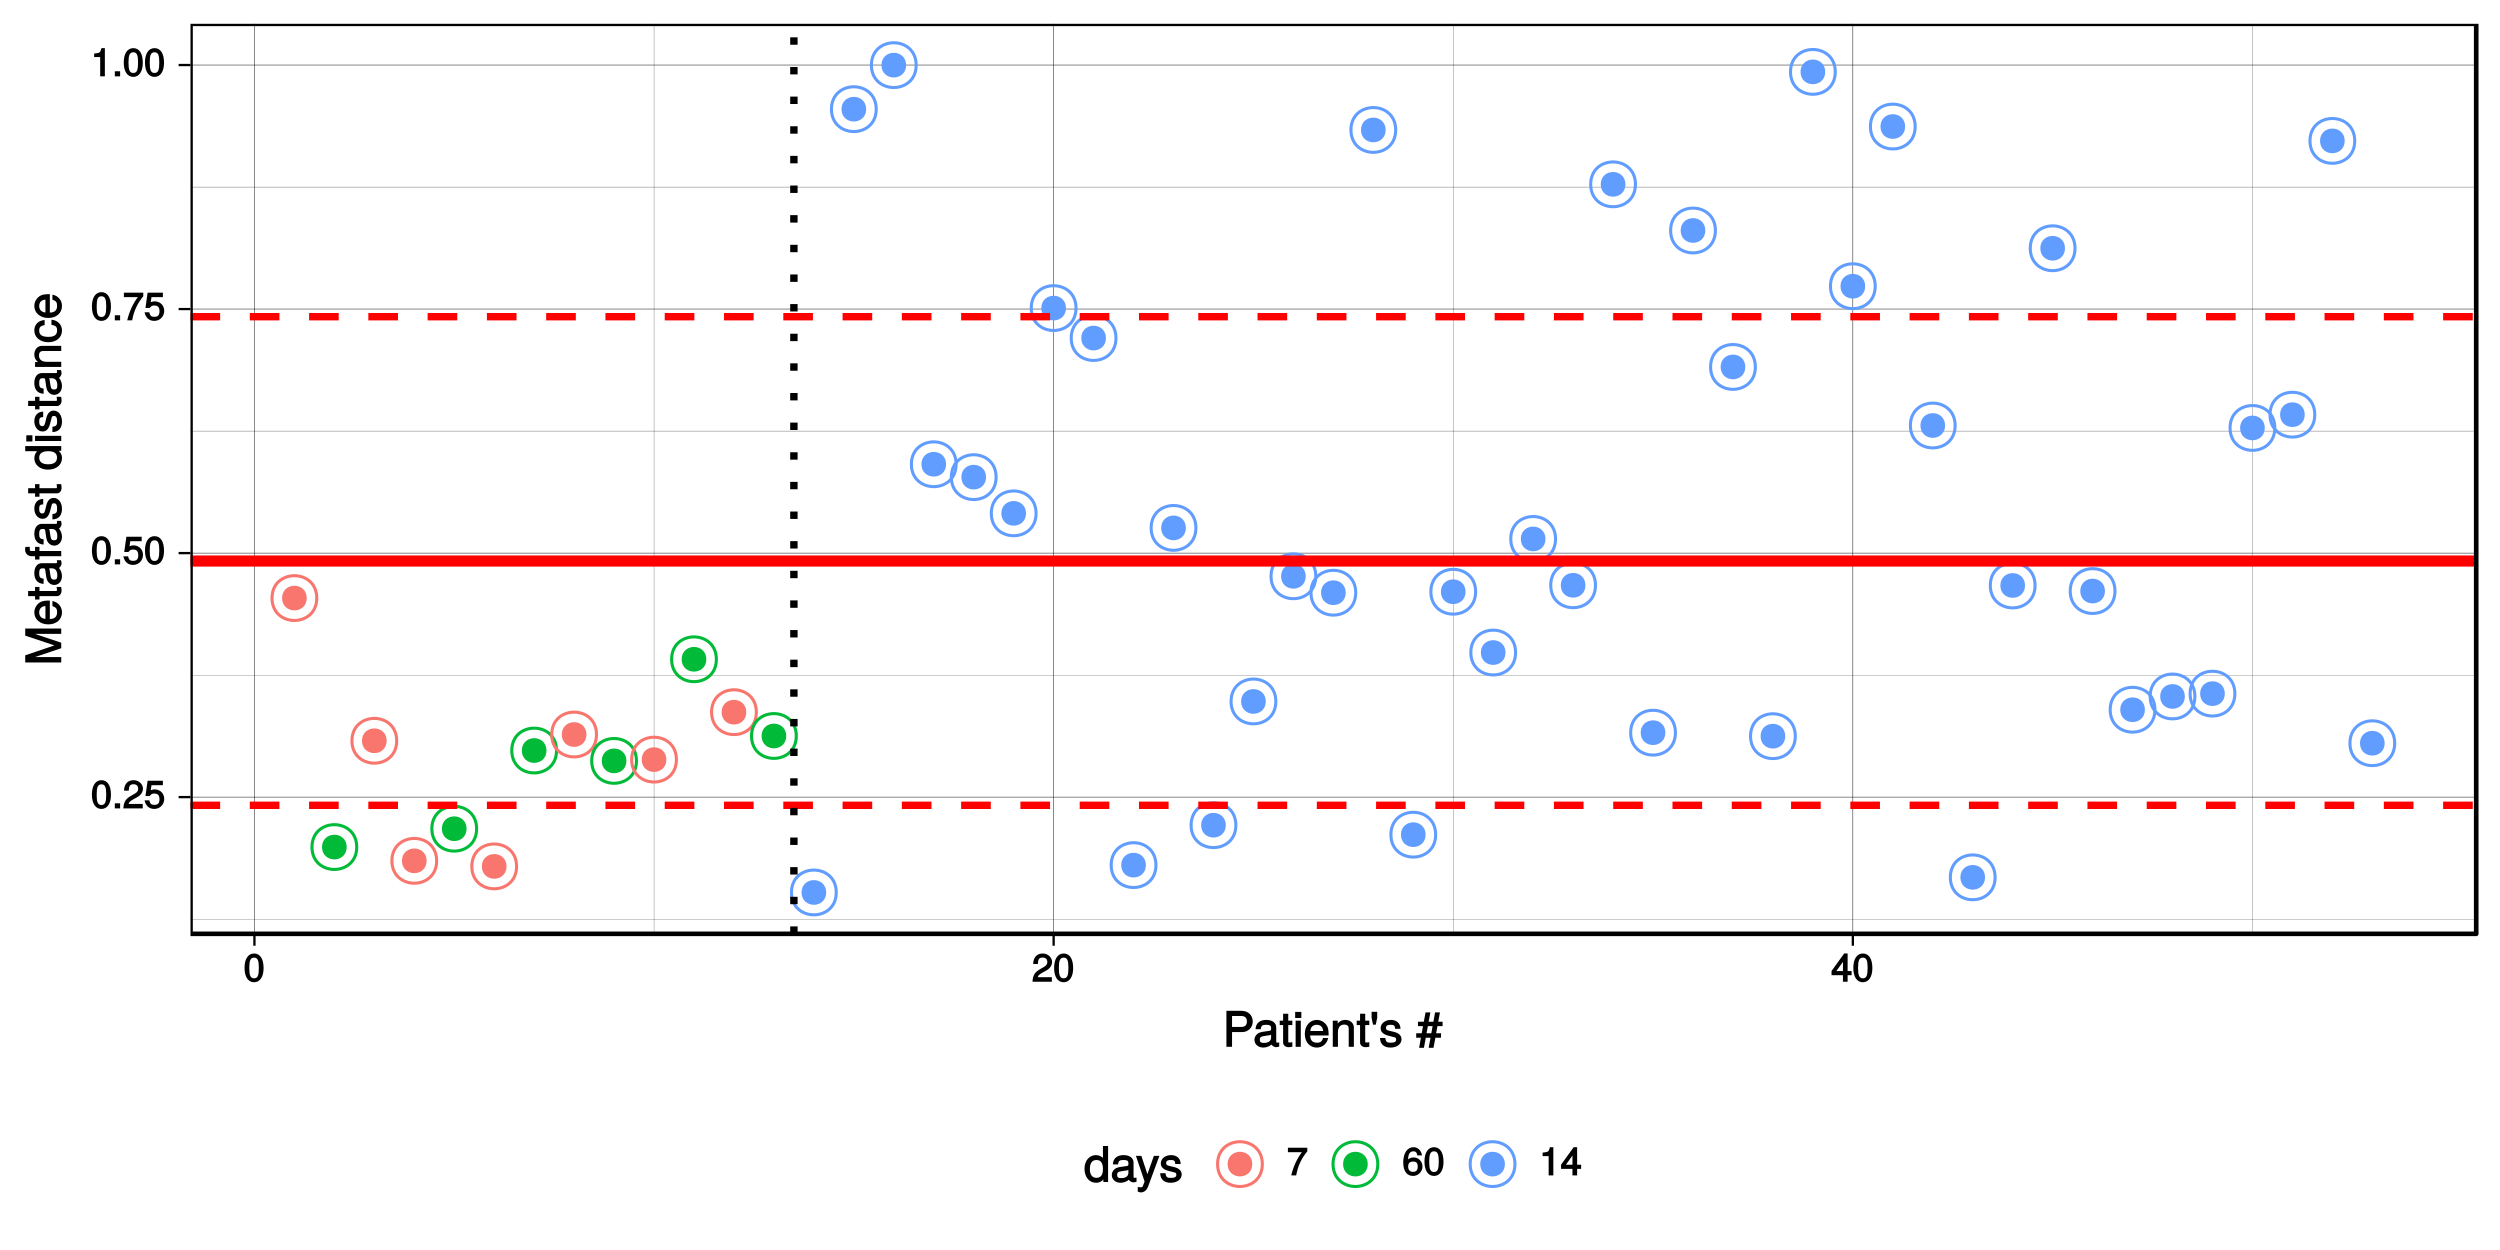 <?xml version="1.0" encoding="UTF-8"?>
<svg xmlns="http://www.w3.org/2000/svg" xmlns:xlink="http://www.w3.org/1999/xlink" width="576pt" height="288pt" viewBox="0 0 576 288" version="1.1">
<defs>
<g>
<symbol overflow="visible" id="glyph0-0">
<path style="stroke:none;" d=""/>
</symbol>
<symbol overflow="visible" id="glyph0-1">
<path style="stroke:none;" d="M 4.609 -3.125 C 4.609 -5.297 3.781 -6.5 2.422 -6.5 C 1.078 -6.5 0.219 -5.281 0.219 -3.188 C 0.219 -1.078 1.078 0.125 2.422 0.125 C 3.734 0.125 4.609 -1.078 4.609 -3.125 Z M 3.516 -3.203 C 3.516 -1.438 3.266 -0.781 2.406 -0.781 C 1.578 -0.781 1.312 -1.469 1.312 -3.172 C 1.312 -4.875 1.578 -5.547 2.422 -5.547 C 3.25 -5.547 3.516 -4.875 3.516 -3.203 Z M 3.516 -3.203 "/>
</symbol>
<symbol overflow="visible" id="glyph0-2">
<path style="stroke:none;" d="M 1.828 -0.125 L 1.828 -1.172 L 0.609 -1.172 L 0.609 0 L 1.828 0 Z M 1.828 -0.125 "/>
</symbol>
<symbol overflow="visible" id="glyph0-3">
<path style="stroke:none;" d="M 4.641 -4.547 C 4.641 -5.594 3.672 -6.5 2.5 -6.5 C 1.219 -6.5 0.328 -5.719 0.281 -4.078 L 1.359 -4.078 C 1.422 -5.25 1.703 -5.562 2.469 -5.562 C 3.172 -5.562 3.547 -5.188 3.547 -4.516 C 3.547 -4.031 3.297 -3.703 2.75 -3.391 L 1.938 -2.922 C 0.641 -2.188 0.219 -1.5 0.125 0 L 4.594 0 L 4.594 -1.031 L 1.344 -1.031 C 1.406 -1.406 1.641 -1.641 2.406 -2.078 L 3.281 -2.562 C 4.156 -3.031 4.641 -3.781 4.641 -4.547 Z M 4.641 -4.547 "/>
</symbol>
<symbol overflow="visible" id="glyph0-4">
<path style="stroke:none;" d="M 4.656 -2.203 C 4.656 -3.438 3.688 -4.375 2.5 -4.375 C 2.062 -4.375 1.594 -4.219 1.547 -4.188 L 1.719 -5.344 L 4.344 -5.344 L 4.344 -6.375 L 0.828 -6.375 L 0.328 -2.844 L 1.281 -2.844 C 1.688 -3.312 1.875 -3.422 2.359 -3.422 C 3.188 -3.422 3.562 -3.016 3.562 -2.094 C 3.562 -1.203 3.203 -0.812 2.359 -0.812 C 1.688 -0.812 1.422 -1.031 1.203 -1.859 L 0.125 -1.859 C 0.406 -0.5 1.266 0.125 2.375 0.125 C 3.641 0.125 4.656 -0.875 4.656 -2.203 Z M 4.656 -2.203 "/>
</symbol>
<symbol overflow="visible" id="glyph0-5">
<path style="stroke:none;" d="M 4.719 -5.594 L 4.719 -6.375 L 0.25 -6.375 L 0.25 -5.344 L 3.469 -5.344 C 2.422 -4 1.5 -2.078 1.016 0 L 2.156 0 C 2.531 -2.141 3.375 -3.938 4.719 -5.547 Z M 4.719 -5.594 "/>
</symbol>
<symbol overflow="visible" id="glyph0-6">
<path style="stroke:none;" d="M 3.203 -0.125 L 3.203 -6.5 L 2.422 -6.5 C 2.109 -5.406 2.094 -5.406 0.734 -5.25 L 0.734 -4.438 L 2.125 -4.438 L 2.125 0 L 3.203 0 Z M 3.203 -0.125 "/>
</symbol>
<symbol overflow="visible" id="glyph0-7">
<path style="stroke:none;" d="M 4.719 -1.625 L 4.719 -2.453 L 3.797 -2.453 L 3.797 -6.5 L 3 -6.5 L 0.094 -2.469 L 0.094 -1.5 L 2.719 -1.5 L 2.719 0 L 3.797 0 L 3.797 -1.5 L 4.719 -1.5 Z M 2.875 -2.453 L 1.203 -2.453 L 2.984 -4.953 L 2.719 -5.047 L 2.719 -2.453 Z M 2.875 -2.453 "/>
</symbol>
<symbol overflow="visible" id="glyph0-8">
<path style="stroke:none;" d="M 4.656 -2.062 C 4.656 -3.234 3.719 -4.141 2.609 -4.141 C 1.984 -4.141 1.391 -3.875 1.062 -3.406 L 1.312 -3.312 C 1.328 -4.844 1.672 -5.547 2.562 -5.547 C 3.109 -5.547 3.328 -5.344 3.469 -4.609 L 4.547 -4.609 C 4.375 -5.766 3.562 -6.5 2.609 -6.5 C 1.156 -6.5 0.219 -5.141 0.219 -2.969 C 0.219 -1.031 1.047 0.125 2.469 0.125 C 3.656 0.125 4.656 -0.844 4.656 -2.062 Z M 3.562 -2 C 3.562 -1.219 3.188 -0.812 2.484 -0.812 C 1.766 -0.812 1.359 -1.25 1.359 -2.047 C 1.359 -2.828 1.734 -3.188 2.5 -3.188 C 3.25 -3.188 3.562 -2.844 3.562 -2 Z M 3.562 -2 "/>
</symbol>
<symbol overflow="visible" id="glyph1-0">
<path style="stroke:none;" d=""/>
</symbol>
<symbol overflow="visible" id="glyph1-1">
<path style="stroke:none;" d="M 6.922 -5.797 C 6.922 -7.297 5.891 -8.297 4.312 -8.297 L 0.859 -8.297 L 0.859 0 L 2.156 0 L 2.156 -3.406 L 4.547 -3.406 C 5.859 -3.406 6.922 -4.469 6.922 -5.797 Z M 5.578 -5.844 C 5.578 -4.969 5.141 -4.578 4.156 -4.578 L 2.156 -4.578 L 2.156 -7.109 L 4.156 -7.109 C 5.141 -7.109 5.578 -6.719 5.578 -5.844 Z M 5.578 -5.844 "/>
</symbol>
<symbol overflow="visible" id="glyph1-2">
<path style="stroke:none;" d="M 6.016 -0.156 L 6.016 -1.016 C 5.781 -0.969 5.734 -0.969 5.688 -0.969 C 5.375 -0.969 5.328 -0.984 5.328 -1.281 L 5.328 -4.484 C 5.328 -5.516 4.438 -6.203 3.031 -6.203 C 1.625 -6.203 0.625 -5.516 0.562 -4.062 L 1.766 -4.062 C 1.844 -4.891 2.141 -5.078 2.984 -5.078 C 3.812 -5.078 4.141 -4.906 4.141 -4.359 L 4.141 -4.109 C 4.141 -3.734 4.047 -3.703 3.328 -3.625 C 2.031 -3.453 1.828 -3.406 1.469 -3.266 C 0.797 -2.984 0.312 -2.328 0.312 -1.625 C 0.312 -0.578 1.188 0.172 2.359 0.172 C 3.094 0.172 3.891 -0.172 4.234 -0.531 C 4.266 -0.375 4.812 0.078 5.266 0.078 C 5.438 0.078 5.594 0.062 6.016 -0.062 Z M 4.141 -2.125 C 4.141 -1.297 3.438 -0.906 2.547 -0.906 C 1.844 -0.906 1.547 -1.016 1.547 -1.656 C 1.547 -2.25 1.828 -2.391 2.812 -2.531 C 3.766 -2.656 3.969 -2.703 4.141 -2.781 Z M 4.141 -2.125 "/>
</symbol>
<symbol overflow="visible" id="glyph1-3">
<path style="stroke:none;" d="M 2.922 -0.125 L 2.922 -1.078 C 2.672 -1.016 2.531 -1 2.359 -1 C 1.953 -1 1.984 -0.969 1.984 -1.375 L 1.984 -5.016 L 2.922 -5.016 L 2.922 -6.031 L 1.984 -6.031 L 1.984 -7.625 L 0.797 -7.625 L 0.797 -6.031 L 0.016 -6.031 L 0.016 -5.016 L 0.797 -5.016 L 0.797 -0.969 C 0.797 -0.391 1.328 0.078 2.047 0.078 C 2.266 0.078 2.484 0.062 2.922 -0.016 Z M 2.922 -0.125 "/>
</symbol>
<symbol overflow="visible" id="glyph1-4">
<path style="stroke:none;" d="M 1.812 -0.125 L 1.812 -6.031 L 0.625 -6.031 L 0.625 0 L 1.812 0 Z M 1.938 -6.766 L 1.938 -8.047 L 0.516 -8.047 L 0.516 -6.641 L 1.938 -6.641 Z M 1.938 -6.766 "/>
</symbol>
<symbol overflow="visible" id="glyph1-5">
<path style="stroke:none;" d="M 5.781 -2.75 C 5.781 -3.594 5.703 -4.109 5.547 -4.547 C 5.172 -5.484 4.156 -6.203 3.078 -6.203 C 1.469 -6.203 0.297 -4.875 0.297 -2.984 C 0.297 -1.094 1.438 0.172 3.062 0.172 C 4.375 0.172 5.422 -0.719 5.672 -2.031 L 4.5 -2.031 C 4.203 -1.125 3.828 -0.953 3.094 -0.953 C 2.141 -0.953 1.547 -1.438 1.531 -2.625 L 5.781 -2.625 Z M 4.75 -3.469 C 4.75 -3.469 4.562 -3.625 4.578 -3.641 L 1.562 -3.641 C 1.625 -4.516 2.141 -5.078 3.062 -5.078 C 3.969 -5.078 4.516 -4.469 4.516 -3.562 Z M 4.75 -3.469 "/>
</symbol>
<symbol overflow="visible" id="glyph1-6">
<path style="stroke:none;" d="M 5.484 -0.125 L 5.484 -4.484 C 5.484 -5.438 4.641 -6.203 3.531 -6.203 C 2.672 -6.203 2.031 -5.828 1.516 -5.031 L 1.75 -4.922 L 1.75 -6.031 L 0.625 -6.031 L 0.625 0 L 1.812 0 L 1.812 -3.312 C 1.812 -4.484 2.328 -5.125 3.25 -5.125 C 3.984 -5.125 4.297 -4.812 4.297 -4.125 L 4.297 0 L 5.484 0 Z M 5.484 -0.125 "/>
</symbol>
<symbol overflow="visible" id="glyph1-7">
<path style="stroke:none;" d="M 1.688 -6.703 L 1.688 -8.078 L 0.391 -8.078 L 0.391 -6.703 L 0.719 -5.109 L 1.359 -5.109 Z M 1.688 -6.703 "/>
</symbol>
<symbol overflow="visible" id="glyph1-8">
<path style="stroke:none;" d="M 5.188 -1.75 C 5.188 -2.609 4.562 -3.172 3.422 -3.453 L 2.547 -3.656 C 1.797 -3.844 1.609 -3.938 1.609 -4.344 C 1.609 -4.875 1.953 -5.078 2.688 -5.078 C 3.438 -5.078 3.688 -4.891 3.703 -4.156 L 4.953 -4.156 C 4.938 -5.422 4.062 -6.203 2.734 -6.203 C 1.391 -6.203 0.375 -5.375 0.375 -4.297 C 0.375 -3.406 0.984 -2.844 2.344 -2.516 L 3.203 -2.297 C 3.844 -2.141 3.953 -2.094 3.953 -1.672 C 3.953 -1.141 3.547 -0.953 2.75 -0.953 C 1.922 -0.953 1.594 -1.016 1.453 -2.031 L 0.234 -2.031 C 0.281 -0.562 1.172 0.172 2.672 0.172 C 4.125 0.172 5.188 -0.641 5.188 -1.75 Z M 5.188 -1.75 "/>
</symbol>
<symbol overflow="visible" id="glyph1-9">
<path style="stroke:none;" d=""/>
</symbol>
<symbol overflow="visible" id="glyph1-10">
<path style="stroke:none;" d="M 6.094 -4.891 L 6.094 -5.781 L 5.094 -5.781 L 5.484 -7.938 L 4.359 -7.938 L 3.984 -5.781 L 2.875 -5.781 L 3.281 -7.938 L 2.172 -7.938 L 1.766 -5.781 L 0.422 -5.781 L 0.422 -4.766 L 1.578 -4.766 L 1.281 -3.125 L 0.016 -3.125 L 0.016 -2.094 L 1.094 -2.094 L 0.688 0.219 L 1.797 0.219 L 2.219 -2.094 L 3.312 -2.094 L 2.891 0.219 L 4 0.219 L 4.438 -2.094 L 5.734 -2.094 L 5.734 -3.125 L 4.609 -3.125 L 4.906 -4.766 L 6.094 -4.766 Z M 3.812 -4.891 L 3.5 -3.125 L 2.391 -3.125 L 2.703 -4.766 L 3.797 -4.766 Z M 3.812 -4.891 "/>
</symbol>
<symbol overflow="visible" id="glyph1-11">
<path style="stroke:none;" d="M 5.578 -0.125 L 5.578 -8.297 L 4.391 -8.297 L 4.391 -5.172 L 4.625 -5.266 C 4.234 -5.859 3.531 -6.203 2.766 -6.203 C 1.266 -6.203 0.141 -4.906 0.141 -3.062 C 0.141 -1.125 1.25 0.172 2.797 0.172 C 3.594 0.172 4.219 -0.172 4.719 -0.875 L 4.484 -0.984 L 4.484 0 L 5.578 0 Z M 4.391 -2.984 C 4.391 -1.656 3.891 -0.969 2.922 -0.969 C 1.906 -0.969 1.375 -1.672 1.375 -3.016 C 1.375 -4.359 1.906 -5.078 2.922 -5.078 C 3.906 -5.078 4.391 -4.328 4.391 -2.984 Z M 4.391 -2.984 "/>
</symbol>
<symbol overflow="visible" id="glyph1-12">
<path style="stroke:none;" d="M 5.266 -6.031 L 4.172 -6.031 L 2.531 -1.406 L 2.812 -1.406 L 1.281 -6.031 L 0.031 -6.031 L 2.031 -0.109 L 1.672 0.797 C 1.516 1.203 1.469 1.219 1.078 1.219 C 0.953 1.219 0.797 1.203 0.453 1.141 L 0.453 2.203 C 0.688 2.328 0.969 2.391 1.203 2.391 C 1.859 2.391 2.516 1.906 2.828 1.078 L 5.438 -6.031 Z M 5.266 -6.031 "/>
</symbol>
<symbol overflow="visible" id="glyph2-0">
<path style="stroke:none;" d=""/>
</symbol>
<symbol overflow="visible" id="glyph2-1">
<path style="stroke:none;" d="M -0.125 -8.5 L -8.297 -8.5 L -8.297 -6.859 L -1.172 -4.484 L -1.172 -4.75 L -8.297 -2.328 L -8.297 -0.688 L 0 -0.688 L 0 -1.922 L -6.859 -1.922 L -6.859 -1.656 L 0 -3.969 L 0 -5.234 L -6.859 -7.531 L -6.859 -7.266 L 0 -7.266 L 0 -8.5 Z M -0.125 -8.5 "/>
</symbol>
<symbol overflow="visible" id="glyph2-2">
<path style="stroke:none;" d="M -2.75 -5.781 C -3.594 -5.781 -4.109 -5.703 -4.547 -5.547 C -5.484 -5.172 -6.203 -4.156 -6.203 -3.078 C -6.203 -1.469 -4.875 -0.297 -2.984 -0.297 C -1.094 -0.297 0.172 -1.438 0.172 -3.062 C 0.172 -4.375 -0.719 -5.422 -2.031 -5.672 L -2.031 -4.5 C -1.125 -4.203 -0.953 -3.828 -0.953 -3.094 C -0.953 -2.141 -1.438 -1.547 -2.625 -1.531 L -2.625 -5.781 Z M -3.469 -4.75 C -3.469 -4.75 -3.625 -4.562 -3.641 -4.578 L -3.641 -1.562 C -4.516 -1.625 -5.078 -2.141 -5.078 -3.062 C -5.078 -3.969 -4.469 -4.516 -3.562 -4.516 Z M -3.469 -4.75 "/>
</symbol>
<symbol overflow="visible" id="glyph2-3">
<path style="stroke:none;" d="M -0.125 -2.922 L -1.078 -2.922 C -1.016 -2.672 -1 -2.531 -1 -2.359 C -1 -1.953 -0.969 -1.984 -1.375 -1.984 L -5.016 -1.984 L -5.016 -2.922 L -6.031 -2.922 L -6.031 -1.984 L -7.625 -1.984 L -7.625 -0.797 L -6.031 -0.797 L -6.031 -0.016 L -5.016 -0.016 L -5.016 -0.797 L -0.969 -0.797 C -0.391 -0.797 0.078 -1.328 0.078 -2.047 C 0.078 -2.266 0.062 -2.484 -0.016 -2.922 Z M -0.125 -2.922 "/>
</symbol>
<symbol overflow="visible" id="glyph2-4">
<path style="stroke:none;" d="M -0.156 -6.016 L -1.016 -6.016 C -0.969 -5.781 -0.969 -5.734 -0.969 -5.688 C -0.969 -5.375 -0.984 -5.328 -1.281 -5.328 L -4.484 -5.328 C -5.516 -5.328 -6.203 -4.438 -6.203 -3.031 C -6.203 -1.625 -5.516 -0.625 -4.062 -0.562 L -4.062 -1.766 C -4.891 -1.844 -5.078 -2.141 -5.078 -2.984 C -5.078 -3.812 -4.906 -4.141 -4.359 -4.141 L -4.109 -4.141 C -3.734 -4.141 -3.703 -4.047 -3.625 -3.328 C -3.453 -2.031 -3.406 -1.828 -3.266 -1.469 C -2.984 -0.797 -2.328 -0.312 -1.625 -0.312 C -0.578 -0.312 0.172 -1.188 0.172 -2.359 C 0.172 -3.094 -0.172 -3.891 -0.531 -4.234 C -0.375 -4.266 0.078 -4.812 0.078 -5.266 C 0.078 -5.438 0.062 -5.594 -0.062 -6.016 Z M -2.125 -4.141 C -1.297 -4.141 -0.906 -3.438 -0.906 -2.547 C -0.906 -1.844 -1.016 -1.547 -1.656 -1.547 C -2.25 -1.547 -2.391 -1.828 -2.531 -2.812 C -2.656 -3.766 -2.703 -3.969 -2.781 -4.141 Z M -2.125 -4.141 "/>
</symbol>
<symbol overflow="visible" id="glyph2-5">
<path style="stroke:none;" d="M -5.141 -2.969 L -6.031 -2.969 L -6.031 -2.016 L -6.797 -2.016 C -7.188 -2.016 -7.25 -2.094 -7.25 -2.516 C -7.25 -2.594 -7.25 -2.625 -7.234 -2.969 L -8.234 -2.969 C -8.312 -2.625 -8.328 -2.516 -8.328 -2.328 C -8.328 -1.469 -7.703 -0.828 -6.875 -0.828 L -6.031 -0.828 L -6.031 -0.062 L -5.016 -0.062 L -5.016 -0.828 L 0 -0.828 L 0 -2.016 L -5.016 -2.016 L -5.016 -2.969 Z M -5.141 -2.969 "/>
</symbol>
<symbol overflow="visible" id="glyph2-6">
<path style="stroke:none;" d="M -1.75 -5.188 C -2.609 -5.188 -3.172 -4.562 -3.453 -3.422 L -3.656 -2.547 C -3.844 -1.797 -3.938 -1.609 -4.344 -1.609 C -4.875 -1.609 -5.078 -1.953 -5.078 -2.688 C -5.078 -3.438 -4.891 -3.688 -4.156 -3.703 L -4.156 -4.953 C -5.422 -4.938 -6.203 -4.062 -6.203 -2.734 C -6.203 -1.391 -5.375 -0.375 -4.297 -0.375 C -3.406 -0.375 -2.844 -0.984 -2.516 -2.344 L -2.297 -3.203 C -2.141 -3.844 -2.094 -3.953 -1.672 -3.953 C -1.141 -3.953 -0.953 -3.547 -0.953 -2.75 C -0.953 -1.922 -1.016 -1.594 -2.031 -1.453 L -2.031 -0.234 C -0.562 -0.281 0.172 -1.172 0.172 -2.672 C 0.172 -4.125 -0.641 -5.188 -1.75 -5.188 Z M -1.75 -5.188 "/>
</symbol>
<symbol overflow="visible" id="glyph2-7">
<path style="stroke:none;" d=""/>
</symbol>
<symbol overflow="visible" id="glyph2-8">
<path style="stroke:none;" d="M -0.125 -5.578 L -8.297 -5.578 L -8.297 -4.391 L -5.172 -4.391 L -5.266 -4.625 C -5.859 -4.234 -6.203 -3.531 -6.203 -2.766 C -6.203 -1.266 -4.906 -0.141 -3.062 -0.141 C -1.125 -0.141 0.172 -1.25 0.172 -2.797 C 0.172 -3.594 -0.172 -4.219 -0.875 -4.719 L -0.984 -4.484 L 0 -4.484 L 0 -5.578 Z M -2.984 -4.391 C -1.656 -4.391 -0.969 -3.891 -0.969 -2.922 C -0.969 -1.906 -1.672 -1.375 -3.016 -1.375 C -4.359 -1.375 -5.078 -1.906 -5.078 -2.922 C -5.078 -3.906 -4.328 -4.391 -2.984 -4.391 Z M -2.984 -4.391 "/>
</symbol>
<symbol overflow="visible" id="glyph2-9">
<path style="stroke:none;" d="M -0.125 -1.812 L -6.031 -1.812 L -6.031 -0.625 L 0 -0.625 L 0 -1.812 Z M -6.766 -1.938 L -8.047 -1.938 L -8.047 -0.516 L -6.641 -0.516 L -6.641 -1.938 Z M -6.766 -1.938 "/>
</symbol>
<symbol overflow="visible" id="glyph2-10">
<path style="stroke:none;" d="M -0.125 -5.484 L -4.484 -5.484 C -5.438 -5.484 -6.203 -4.641 -6.203 -3.531 C -6.203 -2.672 -5.828 -2.031 -5.031 -1.516 L -4.922 -1.75 L -6.031 -1.75 L -6.031 -0.625 L 0 -0.625 L 0 -1.812 L -3.312 -1.812 C -4.484 -1.812 -5.125 -2.328 -5.125 -3.25 C -5.125 -3.984 -4.812 -4.297 -4.125 -4.297 L 0 -4.297 L 0 -5.484 Z M -0.125 -5.484 "/>
</symbol>
<symbol overflow="visible" id="glyph2-11">
<path style="stroke:none;" d="M -2.25 -5.25 L -2.25 -4.203 C -1.188 -4.031 -0.953 -3.703 -0.953 -2.922 C -0.953 -1.906 -1.594 -1.438 -2.953 -1.438 C -4.406 -1.438 -5.078 -1.891 -5.078 -2.891 C -5.078 -3.656 -4.766 -4 -3.828 -4.141 L -3.828 -5.328 C -5.375 -5.203 -6.203 -4.188 -6.203 -2.906 C -6.203 -1.359 -4.875 -0.203 -2.953 -0.203 C -1.094 -0.203 0.172 -1.328 0.172 -2.891 C 0.172 -4.266 -0.797 -5.266 -2.25 -5.391 Z M -2.25 -5.25 "/>
</symbol>
</g>
<clipPath id="clip1">
  <path d="M 43.891 5.48 L 571 5.48 L 571 216 L 43.891 216 Z M 43.891 5.48 "/>
</clipPath>
<clipPath id="clip2">
  <path d="M 43.891 211 L 571 211 L 571 212 L 43.891 212 Z M 43.891 211 "/>
</clipPath>
<clipPath id="clip3">
  <path d="M 43.891 155 L 571 155 L 571 156 L 43.891 156 Z M 43.891 155 "/>
</clipPath>
<clipPath id="clip4">
  <path d="M 43.891 99 L 571 99 L 571 100 L 43.891 100 Z M 43.891 99 "/>
</clipPath>
<clipPath id="clip5">
  <path d="M 43.891 43 L 571 43 L 571 44 L 43.891 44 Z M 43.891 43 "/>
</clipPath>
<clipPath id="clip6">
  <path d="M 150 5.48 L 151 5.48 L 151 216 L 150 216 Z M 150 5.48 "/>
</clipPath>
<clipPath id="clip7">
  <path d="M 334 5.48 L 335 5.48 L 335 216 L 334 216 Z M 334 5.48 "/>
</clipPath>
<clipPath id="clip8">
  <path d="M 518 5.48 L 519 5.48 L 519 216 L 518 216 Z M 518 5.48 "/>
</clipPath>
<clipPath id="clip9">
  <path d="M 43.891 183 L 571 183 L 571 184 L 43.891 184 Z M 43.891 183 "/>
</clipPath>
<clipPath id="clip10">
  <path d="M 43.891 127 L 571 127 L 571 128 L 43.891 128 Z M 43.891 127 "/>
</clipPath>
<clipPath id="clip11">
  <path d="M 43.891 71 L 571 71 L 571 72 L 43.891 72 Z M 43.891 71 "/>
</clipPath>
<clipPath id="clip12">
  <path d="M 43.891 14 L 571 14 L 571 16 L 43.891 16 Z M 43.891 14 "/>
</clipPath>
<clipPath id="clip13">
  <path d="M 58 5.48 L 59 5.48 L 59 216 L 58 216 Z M 58 5.48 "/>
</clipPath>
<clipPath id="clip14">
  <path d="M 242 5.48 L 243 5.48 L 243 216 L 242 216 Z M 242 5.48 "/>
</clipPath>
<clipPath id="clip15">
  <path d="M 426 5.48 L 427 5.48 L 427 216 L 426 216 Z M 426 5.48 "/>
</clipPath>
<clipPath id="clip16">
  <path d="M 43.891 127 L 571.52 127 L 571.52 131 L 43.891 131 Z M 43.891 127 "/>
</clipPath>
<clipPath id="clip17">
  <path d="M 43.891 72 L 571.52 72 L 571.52 74 L 43.891 74 Z M 43.891 72 "/>
</clipPath>
<clipPath id="clip18">
  <path d="M 43.891 184 L 571.52 184 L 571.52 187 L 43.891 187 Z M 43.891 184 "/>
</clipPath>
<clipPath id="clip19">
  <path d="M 182 5.48 L 184 5.48 L 184 216.152 L 182 216.152 Z M 182 5.48 "/>
</clipPath>
<clipPath id="clip20">
  <path d="M 43.891 5.48 L 571.52 5.48 L 571.52 216 L 43.891 216 Z M 43.891 5.48 "/>
</clipPath>
</defs>
<g id="surface15067">
<rect x="0" y="0" width="576" height="288" style="fill:rgb(100%,100%,100%);fill-opacity:1;stroke:none;"/>
<rect x="0" y="0" width="576" height="288" style="fill:rgb(100%,100%,100%);fill-opacity:1;stroke:none;"/>
<path style="fill:none;stroke-width:1.067;stroke-linecap:round;stroke-linejoin:round;stroke:rgb(100%,100%,100%);stroke-opacity:1;stroke-miterlimit:10;" d="M 0 288 L 576 288 L 576 0 L 0 0 Z M 0 288 "/>
<g clip-path="url(#clip1)" clip-rule="nonzero">
<path style=" stroke:none;fill-rule:nonzero;fill:rgb(100%,100%,100%);fill-opacity:1;" d="M 43.891 215.152 L 570.52 215.152 L 570.52 5.48 L 43.891 5.48 Z M 43.891 215.152 "/>
</g>
<g clip-path="url(#clip2)" clip-rule="nonzero">
<path style="fill:none;stroke-width:0.053;stroke-linecap:butt;stroke-linejoin:round;stroke:rgb(0%,0%,0%);stroke-opacity:1;stroke-miterlimit:10;" d="M 43.891 211.762 L 570.52 211.762 "/>
</g>
<g clip-path="url(#clip3)" clip-rule="nonzero">
<path style="fill:none;stroke-width:0.053;stroke-linecap:butt;stroke-linejoin:round;stroke:rgb(0%,0%,0%);stroke-opacity:1;stroke-miterlimit:10;" d="M 43.891 155.539 L 570.52 155.539 "/>
</g>
<g clip-path="url(#clip4)" clip-rule="nonzero">
<path style="fill:none;stroke-width:0.053;stroke-linecap:butt;stroke-linejoin:round;stroke:rgb(0%,0%,0%);stroke-opacity:1;stroke-miterlimit:10;" d="M 43.891 99.32 L 570.52 99.32 "/>
</g>
<g clip-path="url(#clip5)" clip-rule="nonzero">
<path style="fill:none;stroke-width:0.053;stroke-linecap:butt;stroke-linejoin:round;stroke:rgb(0%,0%,0%);stroke-opacity:1;stroke-miterlimit:10;" d="M 43.891 43.098 L 570.52 43.098 "/>
</g>
<g clip-path="url(#clip6)" clip-rule="nonzero">
<path style="fill:none;stroke-width:0.053;stroke-linecap:butt;stroke-linejoin:round;stroke:rgb(0%,0%,0%);stroke-opacity:1;stroke-miterlimit:10;" d="M 150.691 215.152 L 150.691 5.48 "/>
</g>
<g clip-path="url(#clip7)" clip-rule="nonzero">
<path style="fill:none;stroke-width:0.053;stroke-linecap:butt;stroke-linejoin:round;stroke:rgb(0%,0%,0%);stroke-opacity:1;stroke-miterlimit:10;" d="M 334.824 215.152 L 334.824 5.48 "/>
</g>
<g clip-path="url(#clip8)" clip-rule="nonzero">
<path style="fill:none;stroke-width:0.053;stroke-linecap:butt;stroke-linejoin:round;stroke:rgb(0%,0%,0%);stroke-opacity:1;stroke-miterlimit:10;" d="M 518.961 215.152 L 518.961 5.48 "/>
</g>
<g clip-path="url(#clip9)" clip-rule="nonzero">
<path style="fill:none;stroke-width:0.107;stroke-linecap:butt;stroke-linejoin:round;stroke:rgb(0%,0%,0%);stroke-opacity:1;stroke-miterlimit:10;" d="M 43.891 183.652 L 570.52 183.652 "/>
</g>
<g clip-path="url(#clip10)" clip-rule="nonzero">
<path style="fill:none;stroke-width:0.107;stroke-linecap:butt;stroke-linejoin:round;stroke:rgb(0%,0%,0%);stroke-opacity:1;stroke-miterlimit:10;" d="M 43.891 127.43 L 570.52 127.43 "/>
</g>
<g clip-path="url(#clip11)" clip-rule="nonzero">
<path style="fill:none;stroke-width:0.107;stroke-linecap:butt;stroke-linejoin:round;stroke:rgb(0%,0%,0%);stroke-opacity:1;stroke-miterlimit:10;" d="M 43.891 71.207 L 570.52 71.207 "/>
</g>
<g clip-path="url(#clip12)" clip-rule="nonzero">
<path style="fill:none;stroke-width:0.107;stroke-linecap:butt;stroke-linejoin:round;stroke:rgb(0%,0%,0%);stroke-opacity:1;stroke-miterlimit:10;" d="M 43.891 14.988 L 570.52 14.988 "/>
</g>
<g clip-path="url(#clip13)" clip-rule="nonzero">
<path style="fill:none;stroke-width:0.107;stroke-linecap:butt;stroke-linejoin:round;stroke:rgb(0%,0%,0%);stroke-opacity:1;stroke-miterlimit:10;" d="M 58.621 215.152 L 58.621 5.48 "/>
</g>
<g clip-path="url(#clip14)" clip-rule="nonzero">
<path style="fill:none;stroke-width:0.107;stroke-linecap:butt;stroke-linejoin:round;stroke:rgb(0%,0%,0%);stroke-opacity:1;stroke-miterlimit:10;" d="M 242.758 215.152 L 242.758 5.48 "/>
</g>
<g clip-path="url(#clip15)" clip-rule="nonzero">
<path style="fill:none;stroke-width:0.107;stroke-linecap:butt;stroke-linejoin:round;stroke:rgb(0%,0%,0%);stroke-opacity:1;stroke-miterlimit:10;" d="M 426.895 215.152 L 426.895 5.48 "/>
</g>
<path style="fill:none;stroke-width:0.709;stroke-linecap:round;stroke-linejoin:round;stroke:rgb(97.255%,46.275%,42.745%);stroke-opacity:1;stroke-miterlimit:10;" d="M 72.984 137.797 C 72.984 144.672 62.672 144.672 62.672 137.797 C 62.672 130.922 72.984 130.922 72.984 137.797 "/>
<path style="fill:none;stroke-width:0.709;stroke-linecap:round;stroke-linejoin:round;stroke:rgb(0%,72.941%,21.961%);stroke-opacity:1;stroke-miterlimit:10;" d="M 82.191 195.164 C 82.191 202.039 71.879 202.039 71.879 195.164 C 71.879 188.289 82.191 188.289 82.191 195.164 "/>
<path style="fill:none;stroke-width:0.709;stroke-linecap:round;stroke-linejoin:round;stroke:rgb(97.255%,46.275%,42.745%);stroke-opacity:1;stroke-miterlimit:10;" d="M 91.398 170.676 C 91.398 177.551 81.086 177.551 81.086 170.676 C 81.086 163.801 91.398 163.801 91.398 170.676 "/>
<path style="fill:none;stroke-width:0.709;stroke-linecap:round;stroke-linejoin:round;stroke:rgb(97.255%,46.275%,42.745%);stroke-opacity:1;stroke-miterlimit:10;" d="M 100.605 198.336 C 100.605 205.211 90.293 205.211 90.293 198.336 C 90.293 191.461 100.605 191.461 100.605 198.336 "/>
<path style="fill:none;stroke-width:0.709;stroke-linecap:round;stroke-linejoin:round;stroke:rgb(0%,72.941%,21.961%);stroke-opacity:1;stroke-miterlimit:10;" d="M 109.812 190.938 C 109.812 197.812 99.5 197.812 99.5 190.938 C 99.5 184.062 109.812 184.062 109.812 190.938 "/>
<path style="fill:none;stroke-width:0.709;stroke-linecap:round;stroke-linejoin:round;stroke:rgb(97.255%,46.275%,42.745%);stroke-opacity:1;stroke-miterlimit:10;" d="M 119.02 199.617 C 119.02 206.492 108.707 206.492 108.707 199.617 C 108.707 192.742 119.02 192.742 119.02 199.617 "/>
<path style="fill:none;stroke-width:0.709;stroke-linecap:round;stroke-linejoin:round;stroke:rgb(0%,72.941%,21.961%);stroke-opacity:1;stroke-miterlimit:10;" d="M 128.227 172.922 C 128.227 179.797 117.914 179.797 117.914 172.922 C 117.914 166.051 128.227 166.051 128.227 172.922 "/>
<path style="fill:none;stroke-width:0.709;stroke-linecap:round;stroke-linejoin:round;stroke:rgb(97.255%,46.275%,42.745%);stroke-opacity:1;stroke-miterlimit:10;" d="M 137.43 169.234 C 137.43 176.109 127.121 176.109 127.121 169.234 C 127.121 162.359 137.43 162.359 137.43 169.234 "/>
<path style="fill:none;stroke-width:0.709;stroke-linecap:round;stroke-linejoin:round;stroke:rgb(0%,72.941%,21.961%);stroke-opacity:1;stroke-miterlimit:10;" d="M 146.637 175.309 C 146.637 182.184 136.328 182.184 136.328 175.309 C 136.328 168.434 146.637 168.434 146.637 175.309 "/>
<path style="fill:none;stroke-width:0.709;stroke-linecap:round;stroke-linejoin:round;stroke:rgb(97.255%,46.275%,42.745%);stroke-opacity:1;stroke-miterlimit:10;" d="M 155.844 175.016 C 155.844 181.891 145.535 181.891 145.535 175.016 C 145.535 168.141 155.844 168.141 155.844 175.016 "/>
<path style="fill:none;stroke-width:0.709;stroke-linecap:round;stroke-linejoin:round;stroke:rgb(0%,72.941%,21.961%);stroke-opacity:1;stroke-miterlimit:10;" d="M 165.051 151.898 C 165.051 158.77 154.742 158.77 154.742 151.898 C 154.742 145.023 165.051 145.023 165.051 151.898 "/>
<path style="fill:none;stroke-width:0.709;stroke-linecap:round;stroke-linejoin:round;stroke:rgb(97.255%,46.275%,42.745%);stroke-opacity:1;stroke-miterlimit:10;" d="M 174.258 164.086 C 174.258 170.961 163.949 170.961 163.949 164.086 C 163.949 157.211 174.258 157.211 174.258 164.086 "/>
<path style="fill:none;stroke-width:0.709;stroke-linecap:round;stroke-linejoin:round;stroke:rgb(0%,72.941%,21.961%);stroke-opacity:1;stroke-miterlimit:10;" d="M 183.465 169.574 C 183.465 176.445 173.152 176.445 173.152 169.574 C 173.152 162.699 183.465 162.699 183.465 169.574 "/>
<path style="fill:none;stroke-width:0.709;stroke-linecap:round;stroke-linejoin:round;stroke:rgb(38.039%,61.176%,100%);stroke-opacity:1;stroke-miterlimit:10;" d="M 192.672 205.621 C 192.672 212.496 182.359 212.496 182.359 205.621 C 182.359 198.746 192.672 198.746 192.672 205.621 "/>
<path style="fill:none;stroke-width:0.709;stroke-linecap:round;stroke-linejoin:round;stroke:rgb(38.039%,61.176%,100%);stroke-opacity:1;stroke-miterlimit:10;" d="M 201.879 25.152 C 201.879 32.027 191.566 32.027 191.566 25.152 C 191.566 18.277 201.879 18.277 201.879 25.152 "/>
<path style="fill:none;stroke-width:0.709;stroke-linecap:round;stroke-linejoin:round;stroke:rgb(38.039%,61.176%,100%);stroke-opacity:1;stroke-miterlimit:10;" d="M 211.086 15.012 C 211.086 21.883 200.773 21.883 200.773 15.012 C 200.773 8.137 211.086 8.137 211.086 15.012 "/>
<path style="fill:none;stroke-width:0.709;stroke-linecap:round;stroke-linejoin:round;stroke:rgb(38.039%,61.176%,100%);stroke-opacity:1;stroke-miterlimit:10;" d="M 220.293 106.965 C 220.293 113.84 209.98 113.84 209.98 106.965 C 209.98 100.09 220.293 100.09 220.293 106.965 "/>
<path style="fill:none;stroke-width:0.709;stroke-linecap:round;stroke-linejoin:round;stroke:rgb(38.039%,61.176%,100%);stroke-opacity:1;stroke-miterlimit:10;" d="M 229.5 109.934 C 229.5 116.809 219.188 116.809 219.188 109.934 C 219.188 103.059 229.5 103.059 229.5 109.934 "/>
<path style="fill:none;stroke-width:0.709;stroke-linecap:round;stroke-linejoin:round;stroke:rgb(38.039%,61.176%,100%);stroke-opacity:1;stroke-miterlimit:10;" d="M 238.707 118.277 C 238.707 125.152 228.395 125.152 228.395 118.277 C 228.395 111.402 238.707 111.402 238.707 118.277 "/>
<path style="fill:none;stroke-width:0.709;stroke-linecap:round;stroke-linejoin:round;stroke:rgb(38.039%,61.176%,100%);stroke-opacity:1;stroke-miterlimit:10;" d="M 247.914 70.984 C 247.914 77.859 237.602 77.859 237.602 70.984 C 237.602 64.109 247.914 64.109 247.914 70.984 "/>
<path style="fill:none;stroke-width:0.709;stroke-linecap:round;stroke-linejoin:round;stroke:rgb(38.039%,61.176%,100%);stroke-opacity:1;stroke-miterlimit:10;" d="M 257.121 77.887 C 257.121 84.762 246.809 84.762 246.809 77.887 C 246.809 71.012 257.121 71.012 257.121 77.887 "/>
<path style="fill:none;stroke-width:0.709;stroke-linecap:round;stroke-linejoin:round;stroke:rgb(38.039%,61.176%,100%);stroke-opacity:1;stroke-miterlimit:10;" d="M 266.328 199.324 C 266.328 206.199 256.016 206.199 256.016 199.324 C 256.016 192.449 266.328 192.449 266.328 199.324 "/>
<path style="fill:none;stroke-width:0.709;stroke-linecap:round;stroke-linejoin:round;stroke:rgb(38.039%,61.176%,100%);stroke-opacity:1;stroke-miterlimit:10;" d="M 275.535 121.629 C 275.535 128.5 265.223 128.5 265.223 121.629 C 265.223 114.754 275.535 114.754 275.535 121.629 "/>
<path style="fill:none;stroke-width:0.709;stroke-linecap:round;stroke-linejoin:round;stroke:rgb(38.039%,61.176%,100%);stroke-opacity:1;stroke-miterlimit:10;" d="M 284.742 190.129 C 284.742 197 274.43 197 274.43 190.129 C 274.43 183.254 284.742 183.254 284.742 190.129 "/>
<path style="fill:none;stroke-width:0.709;stroke-linecap:round;stroke-linejoin:round;stroke:rgb(38.039%,61.176%,100%);stroke-opacity:1;stroke-miterlimit:10;" d="M 293.949 161.613 C 293.949 168.484 283.637 168.484 283.637 161.613 C 283.637 154.738 293.949 154.738 293.949 161.613 "/>
<path style="fill:none;stroke-width:0.709;stroke-linecap:round;stroke-linejoin:round;stroke:rgb(38.039%,61.176%,100%);stroke-opacity:1;stroke-miterlimit:10;" d="M 303.156 132.781 C 303.156 139.656 292.844 139.656 292.844 132.781 C 292.844 125.906 303.156 125.906 303.156 132.781 "/>
<path style="fill:none;stroke-width:0.709;stroke-linecap:round;stroke-linejoin:round;stroke:rgb(38.039%,61.176%,100%);stroke-opacity:1;stroke-miterlimit:10;" d="M 312.359 136.559 C 312.359 143.434 302.051 143.434 302.051 136.559 C 302.051 129.688 312.359 129.688 312.359 136.559 "/>
<path style="fill:none;stroke-width:0.709;stroke-linecap:round;stroke-linejoin:round;stroke:rgb(38.039%,61.176%,100%);stroke-opacity:1;stroke-miterlimit:10;" d="M 321.566 29.941 C 321.566 36.816 311.258 36.816 311.258 29.941 C 311.258 23.066 321.566 23.066 321.566 29.941 "/>
<path style="fill:none;stroke-width:0.709;stroke-linecap:round;stroke-linejoin:round;stroke:rgb(38.039%,61.176%,100%);stroke-opacity:1;stroke-miterlimit:10;" d="M 330.773 192.309 C 330.773 199.184 320.465 199.184 320.465 192.309 C 320.465 185.434 330.773 185.434 330.773 192.309 "/>
<path style="fill:none;stroke-width:0.709;stroke-linecap:round;stroke-linejoin:round;stroke:rgb(38.039%,61.176%,100%);stroke-opacity:1;stroke-miterlimit:10;" d="M 339.98 136.336 C 339.98 143.211 329.672 143.211 329.672 136.336 C 329.672 129.461 339.98 129.461 339.98 136.336 "/>
<path style="fill:none;stroke-width:0.709;stroke-linecap:round;stroke-linejoin:round;stroke:rgb(38.039%,61.176%,100%);stroke-opacity:1;stroke-miterlimit:10;" d="M 349.188 150.344 C 349.188 157.219 338.879 157.219 338.879 150.344 C 338.879 143.473 349.188 143.473 349.188 150.344 "/>
<path style="fill:none;stroke-width:0.709;stroke-linecap:round;stroke-linejoin:round;stroke:rgb(38.039%,61.176%,100%);stroke-opacity:1;stroke-miterlimit:10;" d="M 358.395 124.168 C 358.395 131.043 348.082 131.043 348.082 124.168 C 348.082 117.293 358.395 117.293 358.395 124.168 "/>
<path style="fill:none;stroke-width:0.709;stroke-linecap:round;stroke-linejoin:round;stroke:rgb(38.039%,61.176%,100%);stroke-opacity:1;stroke-miterlimit:10;" d="M 367.602 134.852 C 367.602 141.727 357.289 141.727 357.289 134.852 C 357.289 127.977 367.602 127.977 367.602 134.852 "/>
<path style="fill:none;stroke-width:0.709;stroke-linecap:round;stroke-linejoin:round;stroke:rgb(38.039%,61.176%,100%);stroke-opacity:1;stroke-miterlimit:10;" d="M 376.809 42.469 C 376.809 49.344 366.496 49.344 366.496 42.469 C 366.496 35.594 376.809 35.594 376.809 42.469 "/>
<path style="fill:none;stroke-width:0.709;stroke-linecap:round;stroke-linejoin:round;stroke:rgb(38.039%,61.176%,100%);stroke-opacity:1;stroke-miterlimit:10;" d="M 386.016 168.809 C 386.016 175.684 375.703 175.684 375.703 168.809 C 375.703 161.934 386.016 161.934 386.016 168.809 "/>
<path style="fill:none;stroke-width:0.709;stroke-linecap:round;stroke-linejoin:round;stroke:rgb(38.039%,61.176%,100%);stroke-opacity:1;stroke-miterlimit:10;" d="M 395.223 53.105 C 395.223 59.98 384.91 59.98 384.91 53.105 C 384.91 46.23 395.223 46.23 395.223 53.105 "/>
<path style="fill:none;stroke-width:0.709;stroke-linecap:round;stroke-linejoin:round;stroke:rgb(38.039%,61.176%,100%);stroke-opacity:1;stroke-miterlimit:10;" d="M 404.43 84.543 C 404.43 91.418 394.117 91.418 394.117 84.543 C 394.117 77.668 404.43 77.668 404.43 84.543 "/>
<path style="fill:none;stroke-width:0.709;stroke-linecap:round;stroke-linejoin:round;stroke:rgb(38.039%,61.176%,100%);stroke-opacity:1;stroke-miterlimit:10;" d="M 413.637 169.617 C 413.637 176.492 403.324 176.492 403.324 169.617 C 403.324 162.742 413.637 162.742 413.637 169.617 "/>
<path style="fill:none;stroke-width:0.709;stroke-linecap:round;stroke-linejoin:round;stroke:rgb(38.039%,61.176%,100%);stroke-opacity:1;stroke-miterlimit:10;" d="M 422.844 16.562 C 422.844 23.438 412.531 23.438 412.531 16.562 C 412.531 9.688 422.844 9.688 422.844 16.562 "/>
<path style="fill:none;stroke-width:0.709;stroke-linecap:round;stroke-linejoin:round;stroke:rgb(38.039%,61.176%,100%);stroke-opacity:1;stroke-miterlimit:10;" d="M 432.051 65.945 C 432.051 72.82 421.738 72.82 421.738 65.945 C 421.738 59.07 432.051 59.07 432.051 65.945 "/>
<path style="fill:none;stroke-width:0.709;stroke-linecap:round;stroke-linejoin:round;stroke:rgb(38.039%,61.176%,100%);stroke-opacity:1;stroke-miterlimit:10;" d="M 441.258 29.156 C 441.258 36.031 430.945 36.031 430.945 29.156 C 430.945 22.281 441.258 22.281 441.258 29.156 "/>
<path style="fill:none;stroke-width:0.709;stroke-linecap:round;stroke-linejoin:round;stroke:rgb(38.039%,61.176%,100%);stroke-opacity:1;stroke-miterlimit:10;" d="M 450.465 98.039 C 450.465 104.91 440.152 104.91 440.152 98.039 C 440.152 91.164 450.465 91.164 450.465 98.039 "/>
<path style="fill:none;stroke-width:0.709;stroke-linecap:round;stroke-linejoin:round;stroke:rgb(38.039%,61.176%,100%);stroke-opacity:1;stroke-miterlimit:10;" d="M 459.672 202.137 C 459.672 209.012 449.359 209.012 449.359 202.137 C 449.359 195.262 459.672 195.262 459.672 202.137 "/>
<path style="fill:none;stroke-width:0.709;stroke-linecap:round;stroke-linejoin:round;stroke:rgb(38.039%,61.176%,100%);stroke-opacity:1;stroke-miterlimit:10;" d="M 468.879 134.895 C 468.879 141.77 458.566 141.77 458.566 134.895 C 458.566 128.02 468.879 128.02 468.879 134.895 "/>
<path style="fill:none;stroke-width:0.709;stroke-linecap:round;stroke-linejoin:round;stroke:rgb(38.039%,61.176%,100%);stroke-opacity:1;stroke-miterlimit:10;" d="M 478.082 57.199 C 478.082 64.074 467.773 64.074 467.773 57.199 C 467.773 50.324 478.082 50.324 478.082 57.199 "/>
<path style="fill:none;stroke-width:0.709;stroke-linecap:round;stroke-linejoin:round;stroke:rgb(38.039%,61.176%,100%);stroke-opacity:1;stroke-miterlimit:10;" d="M 487.289 136.176 C 487.289 143.051 476.98 143.051 476.98 136.176 C 476.98 129.305 487.289 129.305 487.289 136.176 "/>
<path style="fill:none;stroke-width:0.709;stroke-linecap:round;stroke-linejoin:round;stroke:rgb(38.039%,61.176%,100%);stroke-opacity:1;stroke-miterlimit:10;" d="M 496.496 163.523 C 496.496 170.398 486.188 170.398 486.188 163.523 C 486.188 156.648 496.496 156.648 496.496 163.523 "/>
<path style="fill:none;stroke-width:0.709;stroke-linecap:round;stroke-linejoin:round;stroke:rgb(38.039%,61.176%,100%);stroke-opacity:1;stroke-miterlimit:10;" d="M 505.703 160.465 C 505.703 167.34 495.395 167.34 495.395 160.465 C 495.395 153.59 505.703 153.59 505.703 160.465 "/>
<path style="fill:none;stroke-width:0.709;stroke-linecap:round;stroke-linejoin:round;stroke:rgb(38.039%,61.176%,100%);stroke-opacity:1;stroke-miterlimit:10;" d="M 514.91 159.812 C 514.91 166.688 504.602 166.688 504.602 159.812 C 504.602 152.938 514.91 152.938 514.91 159.812 "/>
<path style="fill:none;stroke-width:0.709;stroke-linecap:round;stroke-linejoin:round;stroke:rgb(38.039%,61.176%,100%);stroke-opacity:1;stroke-miterlimit:10;" d="M 524.117 98.598 C 524.117 105.473 513.805 105.473 513.805 98.598 C 513.805 91.727 524.117 91.727 524.117 98.598 "/>
<path style="fill:none;stroke-width:0.709;stroke-linecap:round;stroke-linejoin:round;stroke:rgb(38.039%,61.176%,100%);stroke-opacity:1;stroke-miterlimit:10;" d="M 533.324 95.543 C 533.324 102.414 523.012 102.414 523.012 95.543 C 523.012 88.668 533.324 88.668 533.324 95.543 "/>
<path style="fill:none;stroke-width:0.709;stroke-linecap:round;stroke-linejoin:round;stroke:rgb(38.039%,61.176%,100%);stroke-opacity:1;stroke-miterlimit:10;" d="M 542.531 32.461 C 542.531 39.336 532.219 39.336 532.219 32.461 C 532.219 25.586 542.531 25.586 542.531 32.461 "/>
<path style="fill:none;stroke-width:0.709;stroke-linecap:round;stroke-linejoin:round;stroke:rgb(38.039%,61.176%,100%);stroke-opacity:1;stroke-miterlimit:10;" d="M 551.738 171.238 C 551.738 178.113 541.426 178.113 541.426 171.238 C 541.426 164.363 551.738 164.363 551.738 171.238 "/>
<path style="fill-rule:nonzero;fill:rgb(97.255%,46.275%,42.745%);fill-opacity:1;stroke-width:0.709;stroke-linecap:round;stroke-linejoin:round;stroke:rgb(97.255%,46.275%,42.745%);stroke-opacity:1;stroke-miterlimit:10;" d="M 70.316 137.797 C 70.316 141.113 65.34 141.113 65.34 137.797 C 65.34 134.48 70.316 134.48 70.316 137.797 "/>
<path style="fill-rule:nonzero;fill:rgb(0%,72.941%,21.961%);fill-opacity:1;stroke-width:0.709;stroke-linecap:round;stroke-linejoin:round;stroke:rgb(0%,72.941%,21.961%);stroke-opacity:1;stroke-miterlimit:10;" d="M 79.523 195.164 C 79.523 198.484 74.547 198.484 74.547 195.164 C 74.547 191.848 79.523 191.848 79.523 195.164 "/>
<path style="fill-rule:nonzero;fill:rgb(97.255%,46.275%,42.745%);fill-opacity:1;stroke-width:0.709;stroke-linecap:round;stroke-linejoin:round;stroke:rgb(97.255%,46.275%,42.745%);stroke-opacity:1;stroke-miterlimit:10;" d="M 88.73 170.676 C 88.73 173.992 83.754 173.992 83.754 170.676 C 83.754 167.355 88.73 167.355 88.73 170.676 "/>
<path style="fill-rule:nonzero;fill:rgb(97.255%,46.275%,42.745%);fill-opacity:1;stroke-width:0.709;stroke-linecap:round;stroke-linejoin:round;stroke:rgb(97.255%,46.275%,42.745%);stroke-opacity:1;stroke-miterlimit:10;" d="M 97.938 198.336 C 97.938 201.652 92.961 201.652 92.961 198.336 C 92.961 195.02 97.938 195.02 97.938 198.336 "/>
<path style="fill-rule:nonzero;fill:rgb(0%,72.941%,21.961%);fill-opacity:1;stroke-width:0.709;stroke-linecap:round;stroke-linejoin:round;stroke:rgb(0%,72.941%,21.961%);stroke-opacity:1;stroke-miterlimit:10;" d="M 107.145 190.938 C 107.145 194.254 102.168 194.254 102.168 190.938 C 102.168 187.621 107.145 187.621 107.145 190.938 "/>
<path style="fill-rule:nonzero;fill:rgb(97.255%,46.275%,42.745%);fill-opacity:1;stroke-width:0.709;stroke-linecap:round;stroke-linejoin:round;stroke:rgb(97.255%,46.275%,42.745%);stroke-opacity:1;stroke-miterlimit:10;" d="M 116.352 199.617 C 116.352 202.934 111.375 202.934 111.375 199.617 C 111.375 196.301 116.352 196.301 116.352 199.617 "/>
<path style="fill-rule:nonzero;fill:rgb(0%,72.941%,21.961%);fill-opacity:1;stroke-width:0.709;stroke-linecap:round;stroke-linejoin:round;stroke:rgb(0%,72.941%,21.961%);stroke-opacity:1;stroke-miterlimit:10;" d="M 125.559 172.922 C 125.559 176.242 120.582 176.242 120.582 172.922 C 120.582 169.605 125.559 169.605 125.559 172.922 "/>
<path style="fill-rule:nonzero;fill:rgb(97.255%,46.275%,42.745%);fill-opacity:1;stroke-width:0.709;stroke-linecap:round;stroke-linejoin:round;stroke:rgb(97.255%,46.275%,42.745%);stroke-opacity:1;stroke-miterlimit:10;" d="M 134.766 169.234 C 134.766 172.555 129.789 172.555 129.789 169.234 C 129.789 165.918 134.766 165.918 134.766 169.234 "/>
<path style="fill-rule:nonzero;fill:rgb(0%,72.941%,21.961%);fill-opacity:1;stroke-width:0.709;stroke-linecap:round;stroke-linejoin:round;stroke:rgb(0%,72.941%,21.961%);stroke-opacity:1;stroke-miterlimit:10;" d="M 143.973 175.309 C 143.973 178.625 138.996 178.625 138.996 175.309 C 138.996 171.988 143.973 171.988 143.973 175.309 "/>
<path style="fill-rule:nonzero;fill:rgb(97.255%,46.275%,42.745%);fill-opacity:1;stroke-width:0.709;stroke-linecap:round;stroke-linejoin:round;stroke:rgb(97.255%,46.275%,42.745%);stroke-opacity:1;stroke-miterlimit:10;" d="M 153.18 175.016 C 153.18 178.332 148.203 178.332 148.203 175.016 C 148.203 171.699 153.18 171.699 153.18 175.016 "/>
<path style="fill-rule:nonzero;fill:rgb(0%,72.941%,21.961%);fill-opacity:1;stroke-width:0.709;stroke-linecap:round;stroke-linejoin:round;stroke:rgb(0%,72.941%,21.961%);stroke-opacity:1;stroke-miterlimit:10;" d="M 162.383 151.898 C 162.383 155.215 157.406 155.215 157.406 151.898 C 157.406 148.578 162.383 148.578 162.383 151.898 "/>
<path style="fill-rule:nonzero;fill:rgb(97.255%,46.275%,42.745%);fill-opacity:1;stroke-width:0.709;stroke-linecap:round;stroke-linejoin:round;stroke:rgb(97.255%,46.275%,42.745%);stroke-opacity:1;stroke-miterlimit:10;" d="M 171.59 164.086 C 171.59 167.402 166.613 167.402 166.613 164.086 C 166.613 160.77 171.59 160.77 171.59 164.086 "/>
<path style="fill-rule:nonzero;fill:rgb(0%,72.941%,21.961%);fill-opacity:1;stroke-width:0.709;stroke-linecap:round;stroke-linejoin:round;stroke:rgb(0%,72.941%,21.961%);stroke-opacity:1;stroke-miterlimit:10;" d="M 180.797 169.574 C 180.797 172.891 175.82 172.891 175.82 169.574 C 175.82 166.254 180.797 166.254 180.797 169.574 "/>
<path style="fill-rule:nonzero;fill:rgb(38.039%,61.176%,100%);fill-opacity:1;stroke-width:0.709;stroke-linecap:round;stroke-linejoin:round;stroke:rgb(38.039%,61.176%,100%);stroke-opacity:1;stroke-miterlimit:10;" d="M 190.004 205.621 C 190.004 208.941 185.027 208.941 185.027 205.621 C 185.027 202.305 190.004 202.305 190.004 205.621 "/>
<path style="fill-rule:nonzero;fill:rgb(38.039%,61.176%,100%);fill-opacity:1;stroke-width:0.709;stroke-linecap:round;stroke-linejoin:round;stroke:rgb(38.039%,61.176%,100%);stroke-opacity:1;stroke-miterlimit:10;" d="M 199.211 25.152 C 199.211 28.469 194.234 28.469 194.234 25.152 C 194.234 21.836 199.211 21.836 199.211 25.152 "/>
<path style="fill-rule:nonzero;fill:rgb(38.039%,61.176%,100%);fill-opacity:1;stroke-width:0.709;stroke-linecap:round;stroke-linejoin:round;stroke:rgb(38.039%,61.176%,100%);stroke-opacity:1;stroke-miterlimit:10;" d="M 208.418 15.012 C 208.418 18.328 203.441 18.328 203.441 15.012 C 203.441 11.691 208.418 11.691 208.418 15.012 "/>
<path style="fill-rule:nonzero;fill:rgb(38.039%,61.176%,100%);fill-opacity:1;stroke-width:0.709;stroke-linecap:round;stroke-linejoin:round;stroke:rgb(38.039%,61.176%,100%);stroke-opacity:1;stroke-miterlimit:10;" d="M 217.625 106.965 C 217.625 110.281 212.648 110.281 212.648 106.965 C 212.648 103.648 217.625 103.648 217.625 106.965 "/>
<path style="fill-rule:nonzero;fill:rgb(38.039%,61.176%,100%);fill-opacity:1;stroke-width:0.709;stroke-linecap:round;stroke-linejoin:round;stroke:rgb(38.039%,61.176%,100%);stroke-opacity:1;stroke-miterlimit:10;" d="M 226.832 109.934 C 226.832 113.25 221.855 113.25 221.855 109.934 C 221.855 106.617 226.832 106.617 226.832 109.934 "/>
<path style="fill-rule:nonzero;fill:rgb(38.039%,61.176%,100%);fill-opacity:1;stroke-width:0.709;stroke-linecap:round;stroke-linejoin:round;stroke:rgb(38.039%,61.176%,100%);stroke-opacity:1;stroke-miterlimit:10;" d="M 236.039 118.277 C 236.039 121.594 231.062 121.594 231.062 118.277 C 231.062 114.961 236.039 114.961 236.039 118.277 "/>
<path style="fill-rule:nonzero;fill:rgb(38.039%,61.176%,100%);fill-opacity:1;stroke-width:0.709;stroke-linecap:round;stroke-linejoin:round;stroke:rgb(38.039%,61.176%,100%);stroke-opacity:1;stroke-miterlimit:10;" d="M 245.246 70.984 C 245.246 74.301 240.27 74.301 240.27 70.984 C 240.27 67.664 245.246 67.664 245.246 70.984 "/>
<path style="fill-rule:nonzero;fill:rgb(38.039%,61.176%,100%);fill-opacity:1;stroke-width:0.709;stroke-linecap:round;stroke-linejoin:round;stroke:rgb(38.039%,61.176%,100%);stroke-opacity:1;stroke-miterlimit:10;" d="M 254.453 77.887 C 254.453 81.207 249.477 81.207 249.477 77.887 C 249.477 74.57 254.453 74.57 254.453 77.887 "/>
<path style="fill-rule:nonzero;fill:rgb(38.039%,61.176%,100%);fill-opacity:1;stroke-width:0.709;stroke-linecap:round;stroke-linejoin:round;stroke:rgb(38.039%,61.176%,100%);stroke-opacity:1;stroke-miterlimit:10;" d="M 263.66 199.324 C 263.66 202.645 258.684 202.645 258.684 199.324 C 258.684 196.008 263.66 196.008 263.66 199.324 "/>
<path style="fill-rule:nonzero;fill:rgb(38.039%,61.176%,100%);fill-opacity:1;stroke-width:0.709;stroke-linecap:round;stroke-linejoin:round;stroke:rgb(38.039%,61.176%,100%);stroke-opacity:1;stroke-miterlimit:10;" d="M 272.867 121.629 C 272.867 124.945 267.891 124.945 267.891 121.629 C 267.891 118.309 272.867 118.309 272.867 121.629 "/>
<path style="fill-rule:nonzero;fill:rgb(38.039%,61.176%,100%);fill-opacity:1;stroke-width:0.709;stroke-linecap:round;stroke-linejoin:round;stroke:rgb(38.039%,61.176%,100%);stroke-opacity:1;stroke-miterlimit:10;" d="M 282.074 190.129 C 282.074 193.445 277.098 193.445 277.098 190.129 C 277.098 186.809 282.074 186.809 282.074 190.129 "/>
<path style="fill-rule:nonzero;fill:rgb(38.039%,61.176%,100%);fill-opacity:1;stroke-width:0.709;stroke-linecap:round;stroke-linejoin:round;stroke:rgb(38.039%,61.176%,100%);stroke-opacity:1;stroke-miterlimit:10;" d="M 291.281 161.613 C 291.281 164.93 286.305 164.93 286.305 161.613 C 286.305 158.293 291.281 158.293 291.281 161.613 "/>
<path style="fill-rule:nonzero;fill:rgb(38.039%,61.176%,100%);fill-opacity:1;stroke-width:0.709;stroke-linecap:round;stroke-linejoin:round;stroke:rgb(38.039%,61.176%,100%);stroke-opacity:1;stroke-miterlimit:10;" d="M 300.488 132.781 C 300.488 136.098 295.512 136.098 295.512 132.781 C 295.512 129.465 300.488 129.465 300.488 132.781 "/>
<path style="fill-rule:nonzero;fill:rgb(38.039%,61.176%,100%);fill-opacity:1;stroke-width:0.709;stroke-linecap:round;stroke-linejoin:round;stroke:rgb(38.039%,61.176%,100%);stroke-opacity:1;stroke-miterlimit:10;" d="M 309.695 136.559 C 309.695 139.879 304.719 139.879 304.719 136.559 C 304.719 133.242 309.695 133.242 309.695 136.559 "/>
<path style="fill-rule:nonzero;fill:rgb(38.039%,61.176%,100%);fill-opacity:1;stroke-width:0.709;stroke-linecap:round;stroke-linejoin:round;stroke:rgb(38.039%,61.176%,100%);stroke-opacity:1;stroke-miterlimit:10;" d="M 318.902 29.941 C 318.902 33.262 313.926 33.262 313.926 29.941 C 313.926 26.625 318.902 26.625 318.902 29.941 "/>
<path style="fill-rule:nonzero;fill:rgb(38.039%,61.176%,100%);fill-opacity:1;stroke-width:0.709;stroke-linecap:round;stroke-linejoin:round;stroke:rgb(38.039%,61.176%,100%);stroke-opacity:1;stroke-miterlimit:10;" d="M 328.105 192.309 C 328.105 195.625 323.129 195.625 323.129 192.309 C 323.129 188.992 328.105 188.992 328.105 192.309 "/>
<path style="fill-rule:nonzero;fill:rgb(38.039%,61.176%,100%);fill-opacity:1;stroke-width:0.709;stroke-linecap:round;stroke-linejoin:round;stroke:rgb(38.039%,61.176%,100%);stroke-opacity:1;stroke-miterlimit:10;" d="M 337.312 136.336 C 337.312 139.652 332.336 139.652 332.336 136.336 C 332.336 133.016 337.312 133.016 337.312 136.336 "/>
<path style="fill-rule:nonzero;fill:rgb(38.039%,61.176%,100%);fill-opacity:1;stroke-width:0.709;stroke-linecap:round;stroke-linejoin:round;stroke:rgb(38.039%,61.176%,100%);stroke-opacity:1;stroke-miterlimit:10;" d="M 346.52 150.344 C 346.52 153.664 341.543 153.664 341.543 150.344 C 341.543 147.027 346.52 147.027 346.52 150.344 "/>
<path style="fill-rule:nonzero;fill:rgb(38.039%,61.176%,100%);fill-opacity:1;stroke-width:0.709;stroke-linecap:round;stroke-linejoin:round;stroke:rgb(38.039%,61.176%,100%);stroke-opacity:1;stroke-miterlimit:10;" d="M 355.727 124.168 C 355.727 127.488 350.75 127.488 350.75 124.168 C 350.75 120.852 355.727 120.852 355.727 124.168 "/>
<path style="fill-rule:nonzero;fill:rgb(38.039%,61.176%,100%);fill-opacity:1;stroke-width:0.709;stroke-linecap:round;stroke-linejoin:round;stroke:rgb(38.039%,61.176%,100%);stroke-opacity:1;stroke-miterlimit:10;" d="M 364.934 134.852 C 364.934 138.168 359.957 138.168 359.957 134.852 C 359.957 131.531 364.934 131.531 364.934 134.852 "/>
<path style="fill-rule:nonzero;fill:rgb(38.039%,61.176%,100%);fill-opacity:1;stroke-width:0.709;stroke-linecap:round;stroke-linejoin:round;stroke:rgb(38.039%,61.176%,100%);stroke-opacity:1;stroke-miterlimit:10;" d="M 374.141 42.469 C 374.141 45.785 369.164 45.785 369.164 42.469 C 369.164 39.152 374.141 39.152 374.141 42.469 "/>
<path style="fill-rule:nonzero;fill:rgb(38.039%,61.176%,100%);fill-opacity:1;stroke-width:0.709;stroke-linecap:round;stroke-linejoin:round;stroke:rgb(38.039%,61.176%,100%);stroke-opacity:1;stroke-miterlimit:10;" d="M 383.348 168.809 C 383.348 172.125 378.371 172.125 378.371 168.809 C 378.371 165.492 383.348 165.492 383.348 168.809 "/>
<path style="fill-rule:nonzero;fill:rgb(38.039%,61.176%,100%);fill-opacity:1;stroke-width:0.709;stroke-linecap:round;stroke-linejoin:round;stroke:rgb(38.039%,61.176%,100%);stroke-opacity:1;stroke-miterlimit:10;" d="M 392.555 53.105 C 392.555 56.422 387.578 56.422 387.578 53.105 C 387.578 49.789 392.555 49.789 392.555 53.105 "/>
<path style="fill-rule:nonzero;fill:rgb(38.039%,61.176%,100%);fill-opacity:1;stroke-width:0.709;stroke-linecap:round;stroke-linejoin:round;stroke:rgb(38.039%,61.176%,100%);stroke-opacity:1;stroke-miterlimit:10;" d="M 401.762 84.543 C 401.762 87.863 396.785 87.863 396.785 84.543 C 396.785 81.227 401.762 81.227 401.762 84.543 "/>
<path style="fill-rule:nonzero;fill:rgb(38.039%,61.176%,100%);fill-opacity:1;stroke-width:0.709;stroke-linecap:round;stroke-linejoin:round;stroke:rgb(38.039%,61.176%,100%);stroke-opacity:1;stroke-miterlimit:10;" d="M 410.969 169.617 C 410.969 172.938 405.992 172.938 405.992 169.617 C 405.992 166.301 410.969 166.301 410.969 169.617 "/>
<path style="fill-rule:nonzero;fill:rgb(38.039%,61.176%,100%);fill-opacity:1;stroke-width:0.709;stroke-linecap:round;stroke-linejoin:round;stroke:rgb(38.039%,61.176%,100%);stroke-opacity:1;stroke-miterlimit:10;" d="M 420.176 16.562 C 420.176 19.879 415.199 19.879 415.199 16.562 C 415.199 13.242 420.176 13.242 420.176 16.562 "/>
<path style="fill-rule:nonzero;fill:rgb(38.039%,61.176%,100%);fill-opacity:1;stroke-width:0.709;stroke-linecap:round;stroke-linejoin:round;stroke:rgb(38.039%,61.176%,100%);stroke-opacity:1;stroke-miterlimit:10;" d="M 429.383 65.945 C 429.383 69.266 424.406 69.266 424.406 65.945 C 424.406 62.629 429.383 62.629 429.383 65.945 "/>
<path style="fill-rule:nonzero;fill:rgb(38.039%,61.176%,100%);fill-opacity:1;stroke-width:0.709;stroke-linecap:round;stroke-linejoin:round;stroke:rgb(38.039%,61.176%,100%);stroke-opacity:1;stroke-miterlimit:10;" d="M 438.59 29.156 C 438.59 32.473 433.613 32.473 433.613 29.156 C 433.613 25.836 438.59 25.836 438.59 29.156 "/>
<path style="fill-rule:nonzero;fill:rgb(38.039%,61.176%,100%);fill-opacity:1;stroke-width:0.709;stroke-linecap:round;stroke-linejoin:round;stroke:rgb(38.039%,61.176%,100%);stroke-opacity:1;stroke-miterlimit:10;" d="M 447.797 98.039 C 447.797 101.355 442.82 101.355 442.82 98.039 C 442.82 94.719 447.797 94.719 447.797 98.039 "/>
<path style="fill-rule:nonzero;fill:rgb(38.039%,61.176%,100%);fill-opacity:1;stroke-width:0.709;stroke-linecap:round;stroke-linejoin:round;stroke:rgb(38.039%,61.176%,100%);stroke-opacity:1;stroke-miterlimit:10;" d="M 457.004 202.137 C 457.004 205.453 452.027 205.453 452.027 202.137 C 452.027 198.82 457.004 198.82 457.004 202.137 "/>
<path style="fill-rule:nonzero;fill:rgb(38.039%,61.176%,100%);fill-opacity:1;stroke-width:0.709;stroke-linecap:round;stroke-linejoin:round;stroke:rgb(38.039%,61.176%,100%);stroke-opacity:1;stroke-miterlimit:10;" d="M 466.211 134.895 C 466.211 138.215 461.234 138.215 461.234 134.895 C 461.234 131.578 466.211 131.578 466.211 134.895 "/>
<path style="fill-rule:nonzero;fill:rgb(38.039%,61.176%,100%);fill-opacity:1;stroke-width:0.709;stroke-linecap:round;stroke-linejoin:round;stroke:rgb(38.039%,61.176%,100%);stroke-opacity:1;stroke-miterlimit:10;" d="M 475.418 57.199 C 475.418 60.516 470.441 60.516 470.441 57.199 C 470.441 53.879 475.418 53.879 475.418 57.199 "/>
<path style="fill-rule:nonzero;fill:rgb(38.039%,61.176%,100%);fill-opacity:1;stroke-width:0.709;stroke-linecap:round;stroke-linejoin:round;stroke:rgb(38.039%,61.176%,100%);stroke-opacity:1;stroke-miterlimit:10;" d="M 484.625 136.176 C 484.625 139.496 479.648 139.496 479.648 136.176 C 479.648 132.859 484.625 132.859 484.625 136.176 "/>
<path style="fill-rule:nonzero;fill:rgb(38.039%,61.176%,100%);fill-opacity:1;stroke-width:0.709;stroke-linecap:round;stroke-linejoin:round;stroke:rgb(38.039%,61.176%,100%);stroke-opacity:1;stroke-miterlimit:10;" d="M 493.832 163.523 C 493.832 166.84 488.855 166.84 488.855 163.523 C 488.855 160.207 493.832 160.207 493.832 163.523 "/>
<path style="fill-rule:nonzero;fill:rgb(38.039%,61.176%,100%);fill-opacity:1;stroke-width:0.709;stroke-linecap:round;stroke-linejoin:round;stroke:rgb(38.039%,61.176%,100%);stroke-opacity:1;stroke-miterlimit:10;" d="M 503.035 160.465 C 503.035 163.781 498.059 163.781 498.059 160.465 C 498.059 157.148 503.035 157.148 503.035 160.465 "/>
<path style="fill-rule:nonzero;fill:rgb(38.039%,61.176%,100%);fill-opacity:1;stroke-width:0.709;stroke-linecap:round;stroke-linejoin:round;stroke:rgb(38.039%,61.176%,100%);stroke-opacity:1;stroke-miterlimit:10;" d="M 512.242 159.812 C 512.242 163.129 507.266 163.129 507.266 159.812 C 507.266 156.496 512.242 156.496 512.242 159.812 "/>
<path style="fill-rule:nonzero;fill:rgb(38.039%,61.176%,100%);fill-opacity:1;stroke-width:0.709;stroke-linecap:round;stroke-linejoin:round;stroke:rgb(38.039%,61.176%,100%);stroke-opacity:1;stroke-miterlimit:10;" d="M 521.449 98.598 C 521.449 101.918 516.473 101.918 516.473 98.598 C 516.473 95.281 521.449 95.281 521.449 98.598 "/>
<path style="fill-rule:nonzero;fill:rgb(38.039%,61.176%,100%);fill-opacity:1;stroke-width:0.709;stroke-linecap:round;stroke-linejoin:round;stroke:rgb(38.039%,61.176%,100%);stroke-opacity:1;stroke-miterlimit:10;" d="M 530.656 95.543 C 530.656 98.859 525.68 98.859 525.68 95.543 C 525.68 92.223 530.656 92.223 530.656 95.543 "/>
<path style="fill-rule:nonzero;fill:rgb(38.039%,61.176%,100%);fill-opacity:1;stroke-width:0.709;stroke-linecap:round;stroke-linejoin:round;stroke:rgb(38.039%,61.176%,100%);stroke-opacity:1;stroke-miterlimit:10;" d="M 539.863 32.461 C 539.863 35.777 534.887 35.777 534.887 32.461 C 534.887 29.145 539.863 29.145 539.863 32.461 "/>
<path style="fill-rule:nonzero;fill:rgb(38.039%,61.176%,100%);fill-opacity:1;stroke-width:0.709;stroke-linecap:round;stroke-linejoin:round;stroke:rgb(38.039%,61.176%,100%);stroke-opacity:1;stroke-miterlimit:10;" d="M 549.07 171.238 C 549.07 174.555 544.094 174.555 544.094 171.238 C 544.094 167.918 549.07 167.918 549.07 171.238 "/>
<g clip-path="url(#clip16)" clip-rule="nonzero">
<path style="fill:none;stroke-width:2.561;stroke-linecap:butt;stroke-linejoin:round;stroke:rgb(100%,0%,0%);stroke-opacity:1;stroke-miterlimit:10;" d="M 43.891 129.258 L 570.52 129.258 "/>
</g>
<g clip-path="url(#clip17)" clip-rule="nonzero">
<path style="fill:none;stroke-width:1.707;stroke-linecap:butt;stroke-linejoin:round;stroke:rgb(100%,0%,0%);stroke-opacity:1;stroke-dasharray:6.829,6.829;stroke-miterlimit:10;" d="M 43.891 72.969 L 570.52 72.969 "/>
</g>
<g clip-path="url(#clip18)" clip-rule="nonzero">
<path style="fill:none;stroke-width:1.707;stroke-linecap:butt;stroke-linejoin:round;stroke:rgb(100%,0%,0%);stroke-opacity:1;stroke-dasharray:6.829,6.829;stroke-miterlimit:10;" d="M 43.891 185.547 L 570.52 185.547 "/>
</g>
<g clip-path="url(#clip19)" clip-rule="nonzero">
<path style="fill:none;stroke-width:1.707;stroke-linecap:butt;stroke-linejoin:round;stroke:rgb(0%,0%,0%);stroke-opacity:1;stroke-dasharray:1.707,5.121;stroke-miterlimit:10;" d="M 182.914 215.152 L 182.914 5.48 "/>
</g>
<g clip-path="url(#clip20)" clip-rule="nonzero">
<path style="fill:none;stroke-width:1.067;stroke-linecap:round;stroke-linejoin:round;stroke:rgb(0%,0%,0%);stroke-opacity:1;stroke-miterlimit:10;" d="M 43.891 215.152 L 570.52 215.152 L 570.52 5.48 L 43.891 5.48 Z M 43.891 215.152 "/>
</g>
<g style="fill:rgb(0%,0%,0%);fill-opacity:1;">
  <use xlink:href="#glyph0-1" x="20.957" y="186.255"/>
  <use xlink:href="#glyph0-2" x="25.848" y="186.255"/>
  <use xlink:href="#glyph0-3" x="28.293" y="186.255"/>
  <use xlink:href="#glyph0-4" x="33.184" y="186.255"/>
</g>
<g style="fill:rgb(0%,0%,0%);fill-opacity:1;">
  <use xlink:href="#glyph0-1" x="20.957" y="130.032"/>
  <use xlink:href="#glyph0-2" x="25.848" y="130.032"/>
  <use xlink:href="#glyph0-4" x="28.293" y="130.032"/>
  <use xlink:href="#glyph0-1" x="33.184" y="130.032"/>
</g>
<g style="fill:rgb(0%,0%,0%);fill-opacity:1;">
  <use xlink:href="#glyph0-1" x="20.957" y="73.81"/>
  <use xlink:href="#glyph0-2" x="25.848" y="73.81"/>
  <use xlink:href="#glyph0-5" x="28.293" y="73.81"/>
  <use xlink:href="#glyph0-4" x="33.184" y="73.81"/>
</g>
<g style="fill:rgb(0%,0%,0%);fill-opacity:1;">
  <use xlink:href="#glyph0-6" x="20.957" y="17.591"/>
  <use xlink:href="#glyph0-2" x="25.848" y="17.591"/>
  <use xlink:href="#glyph0-1" x="28.293" y="17.591"/>
  <use xlink:href="#glyph0-1" x="33.184" y="17.591"/>
</g>
<path style="fill:none;stroke-width:0.533;stroke-linecap:butt;stroke-linejoin:round;stroke:rgb(0%,0%,0%);stroke-opacity:1;stroke-miterlimit:10;" d="M 41.152 183.652 L 43.891 183.652 "/>
<path style="fill:none;stroke-width:0.533;stroke-linecap:butt;stroke-linejoin:round;stroke:rgb(0%,0%,0%);stroke-opacity:1;stroke-miterlimit:10;" d="M 41.152 127.43 L 43.891 127.43 "/>
<path style="fill:none;stroke-width:0.533;stroke-linecap:butt;stroke-linejoin:round;stroke:rgb(0%,0%,0%);stroke-opacity:1;stroke-miterlimit:10;" d="M 41.152 71.207 L 43.891 71.207 "/>
<path style="fill:none;stroke-width:0.533;stroke-linecap:butt;stroke-linejoin:round;stroke:rgb(0%,0%,0%);stroke-opacity:1;stroke-miterlimit:10;" d="M 41.152 14.988 L 43.891 14.988 "/>
<path style="fill:none;stroke-width:0.533;stroke-linecap:butt;stroke-linejoin:round;stroke:rgb(0%,0%,0%);stroke-opacity:1;stroke-miterlimit:10;" d="M 58.621 217.891 L 58.621 215.152 "/>
<path style="fill:none;stroke-width:0.533;stroke-linecap:butt;stroke-linejoin:round;stroke:rgb(0%,0%,0%);stroke-opacity:1;stroke-miterlimit:10;" d="M 242.758 217.891 L 242.758 215.152 "/>
<path style="fill:none;stroke-width:0.533;stroke-linecap:butt;stroke-linejoin:round;stroke:rgb(0%,0%,0%);stroke-opacity:1;stroke-miterlimit:10;" d="M 426.895 217.891 L 426.895 215.152 "/>
<g style="fill:rgb(0%,0%,0%);fill-opacity:1;">
  <use xlink:href="#glyph0-1" x="56.121" y="226.185"/>
</g>
<g style="fill:rgb(0%,0%,0%);fill-opacity:1;">
  <use xlink:href="#glyph0-3" x="237.758" y="226.185"/>
  <use xlink:href="#glyph0-1" x="242.648" y="226.185"/>
</g>
<g style="fill:rgb(0%,0%,0%);fill-opacity:1;">
  <use xlink:href="#glyph0-7" x="421.895" y="226.185"/>
  <use xlink:href="#glyph0-1" x="426.785" y="226.185"/>
</g>
<g style="fill:rgb(0%,0%,0%);fill-opacity:1;">
  <use xlink:href="#glyph1-1" x="281.707" y="241.19"/>
  <use xlink:href="#glyph1-2" x="288.715" y="241.19"/>
  <use xlink:href="#glyph1-3" x="294.831" y="241.19"/>
  <use xlink:href="#glyph1-4" x="297.889" y="241.19"/>
  <use xlink:href="#glyph1-5" x="300.331" y="241.19"/>
  <use xlink:href="#glyph1-6" x="306.447" y="241.19"/>
  <use xlink:href="#glyph1-3" x="312.563" y="241.19"/>
  <use xlink:href="#glyph1-7" x="315.621" y="241.19"/>
  <use xlink:href="#glyph1-8" x="317.722" y="241.19"/>
  <use xlink:href="#glyph1-9" x="323.222" y="241.19"/>
  <use xlink:href="#glyph1-10" x="326.279" y="241.19"/>
</g>
<g style="fill:rgb(0%,0%,0%);fill-opacity:1;">
  <use xlink:href="#glyph2-1" x="14.108" y="153.316"/>
  <use xlink:href="#glyph2-2" x="14.108" y="144.153"/>
  <use xlink:href="#glyph2-3" x="14.108" y="138.146"/>
  <use xlink:href="#glyph2-4" x="14.108" y="135.089"/>
  <use xlink:href="#glyph2-5" x="14.108" y="128.973"/>
  <use xlink:href="#glyph2-4" x="14.108" y="126.024"/>
  <use xlink:href="#glyph2-6" x="14.108" y="119.908"/>
  <use xlink:href="#glyph2-3" x="14.108" y="114.463"/>
  <use xlink:href="#glyph2-7" x="14.108" y="111.405"/>
  <use xlink:href="#glyph2-8" x="14.108" y="108.348"/>
  <use xlink:href="#glyph2-9" x="14.108" y="102.231"/>
  <use xlink:href="#glyph2-6" x="14.108" y="99.789"/>
  <use xlink:href="#glyph2-3" x="14.108" y="94.344"/>
  <use xlink:href="#glyph2-4" x="14.108" y="91.286"/>
  <use xlink:href="#glyph2-10" x="14.108" y="85.17"/>
  <use xlink:href="#glyph2-11" x="14.108" y="79.054"/>
  <use xlink:href="#glyph2-2" x="14.108" y="73.554"/>
</g>
<path style=" stroke:none;fill-rule:nonzero;fill:rgb(100%,100%,100%);fill-opacity:1;" d="M 244.055 282.52 L 370.352 282.52 L 370.352 253.902 L 244.055 253.902 Z M 244.055 282.52 "/>
<g style="fill:rgb(0%,0%,0%);fill-opacity:1;">
  <use xlink:href="#glyph1-11" x="249.727" y="272.339"/>
  <use xlink:href="#glyph1-2" x="255.843" y="272.339"/>
  <use xlink:href="#glyph1-12" x="261.685" y="272.339"/>
  <use xlink:href="#glyph1-8" x="267.075" y="272.339"/>
</g>
<path style=" stroke:none;fill-rule:nonzero;fill:rgb(100%,100%,100%);fill-opacity:1;" d="M 277.047 276.852 L 294.328 276.852 L 294.328 259.57 L 277.047 259.57 Z M 277.047 276.852 "/>
<path style="fill:none;stroke-width:0.709;stroke-linecap:round;stroke-linejoin:round;stroke:rgb(97.255%,46.275%,42.745%);stroke-opacity:1;stroke-miterlimit:10;" d="M 290.84 268.211 C 290.84 275.086 280.531 275.086 280.531 268.211 C 280.531 261.336 290.84 261.336 290.84 268.211 "/>
<path style="fill-rule:nonzero;fill:rgb(97.255%,46.275%,42.745%);fill-opacity:1;stroke-width:0.709;stroke-linecap:round;stroke-linejoin:round;stroke:rgb(97.255%,46.275%,42.745%);stroke-opacity:1;stroke-miterlimit:10;" d="M 288.172 268.211 C 288.172 271.527 283.195 271.527 283.195 268.211 C 283.195 264.895 288.172 264.895 288.172 268.211 "/>
<path style=" stroke:none;fill-rule:nonzero;fill:rgb(100%,100%,100%);fill-opacity:1;" d="M 303.645 276.852 L 320.926 276.852 L 320.926 259.57 L 303.645 259.57 Z M 303.645 276.852 "/>
<path style="fill:none;stroke-width:0.709;stroke-linecap:round;stroke-linejoin:round;stroke:rgb(0%,72.941%,21.961%);stroke-opacity:1;stroke-miterlimit:10;" d="M 317.441 268.211 C 317.441 275.086 307.129 275.086 307.129 268.211 C 307.129 261.336 317.441 261.336 317.441 268.211 "/>
<path style="fill-rule:nonzero;fill:rgb(0%,72.941%,21.961%);fill-opacity:1;stroke-width:0.709;stroke-linecap:round;stroke-linejoin:round;stroke:rgb(0%,72.941%,21.961%);stroke-opacity:1;stroke-miterlimit:10;" d="M 314.773 268.211 C 314.773 271.527 309.797 271.527 309.797 268.211 C 309.797 264.895 314.773 264.895 314.773 268.211 "/>
<path style=" stroke:none;fill-rule:nonzero;fill:rgb(100%,100%,100%);fill-opacity:1;" d="M 335.246 276.852 L 352.527 276.852 L 352.527 259.57 L 335.246 259.57 Z M 335.246 276.852 "/>
<path style="fill:none;stroke-width:0.709;stroke-linecap:round;stroke-linejoin:round;stroke:rgb(38.039%,61.176%,100%);stroke-opacity:1;stroke-miterlimit:10;" d="M 349.043 268.211 C 349.043 275.086 338.73 275.086 338.73 268.211 C 338.73 261.336 349.043 261.336 349.043 268.211 "/>
<path style="fill-rule:nonzero;fill:rgb(38.039%,61.176%,100%);fill-opacity:1;stroke-width:0.709;stroke-linecap:round;stroke-linejoin:round;stroke:rgb(38.039%,61.176%,100%);stroke-opacity:1;stroke-miterlimit:10;" d="M 346.375 268.211 C 346.375 271.527 341.398 271.527 341.398 268.211 C 341.398 264.895 346.375 264.895 346.375 268.211 "/>
<g style="fill:rgb(0%,0%,0%);fill-opacity:1;">
  <use xlink:href="#glyph0-5" x="296.484" y="270.813"/>
</g>
<g style="fill:rgb(0%,0%,0%);fill-opacity:1;">
  <use xlink:href="#glyph0-8" x="323.086" y="270.813"/>
  <use xlink:href="#glyph0-1" x="327.977" y="270.813"/>
</g>
<g style="fill:rgb(0%,0%,0%);fill-opacity:1;">
  <use xlink:href="#glyph0-6" x="354.684" y="270.813"/>
  <use xlink:href="#glyph0-7" x="359.574" y="270.813"/>
</g>
</g>
</svg>
